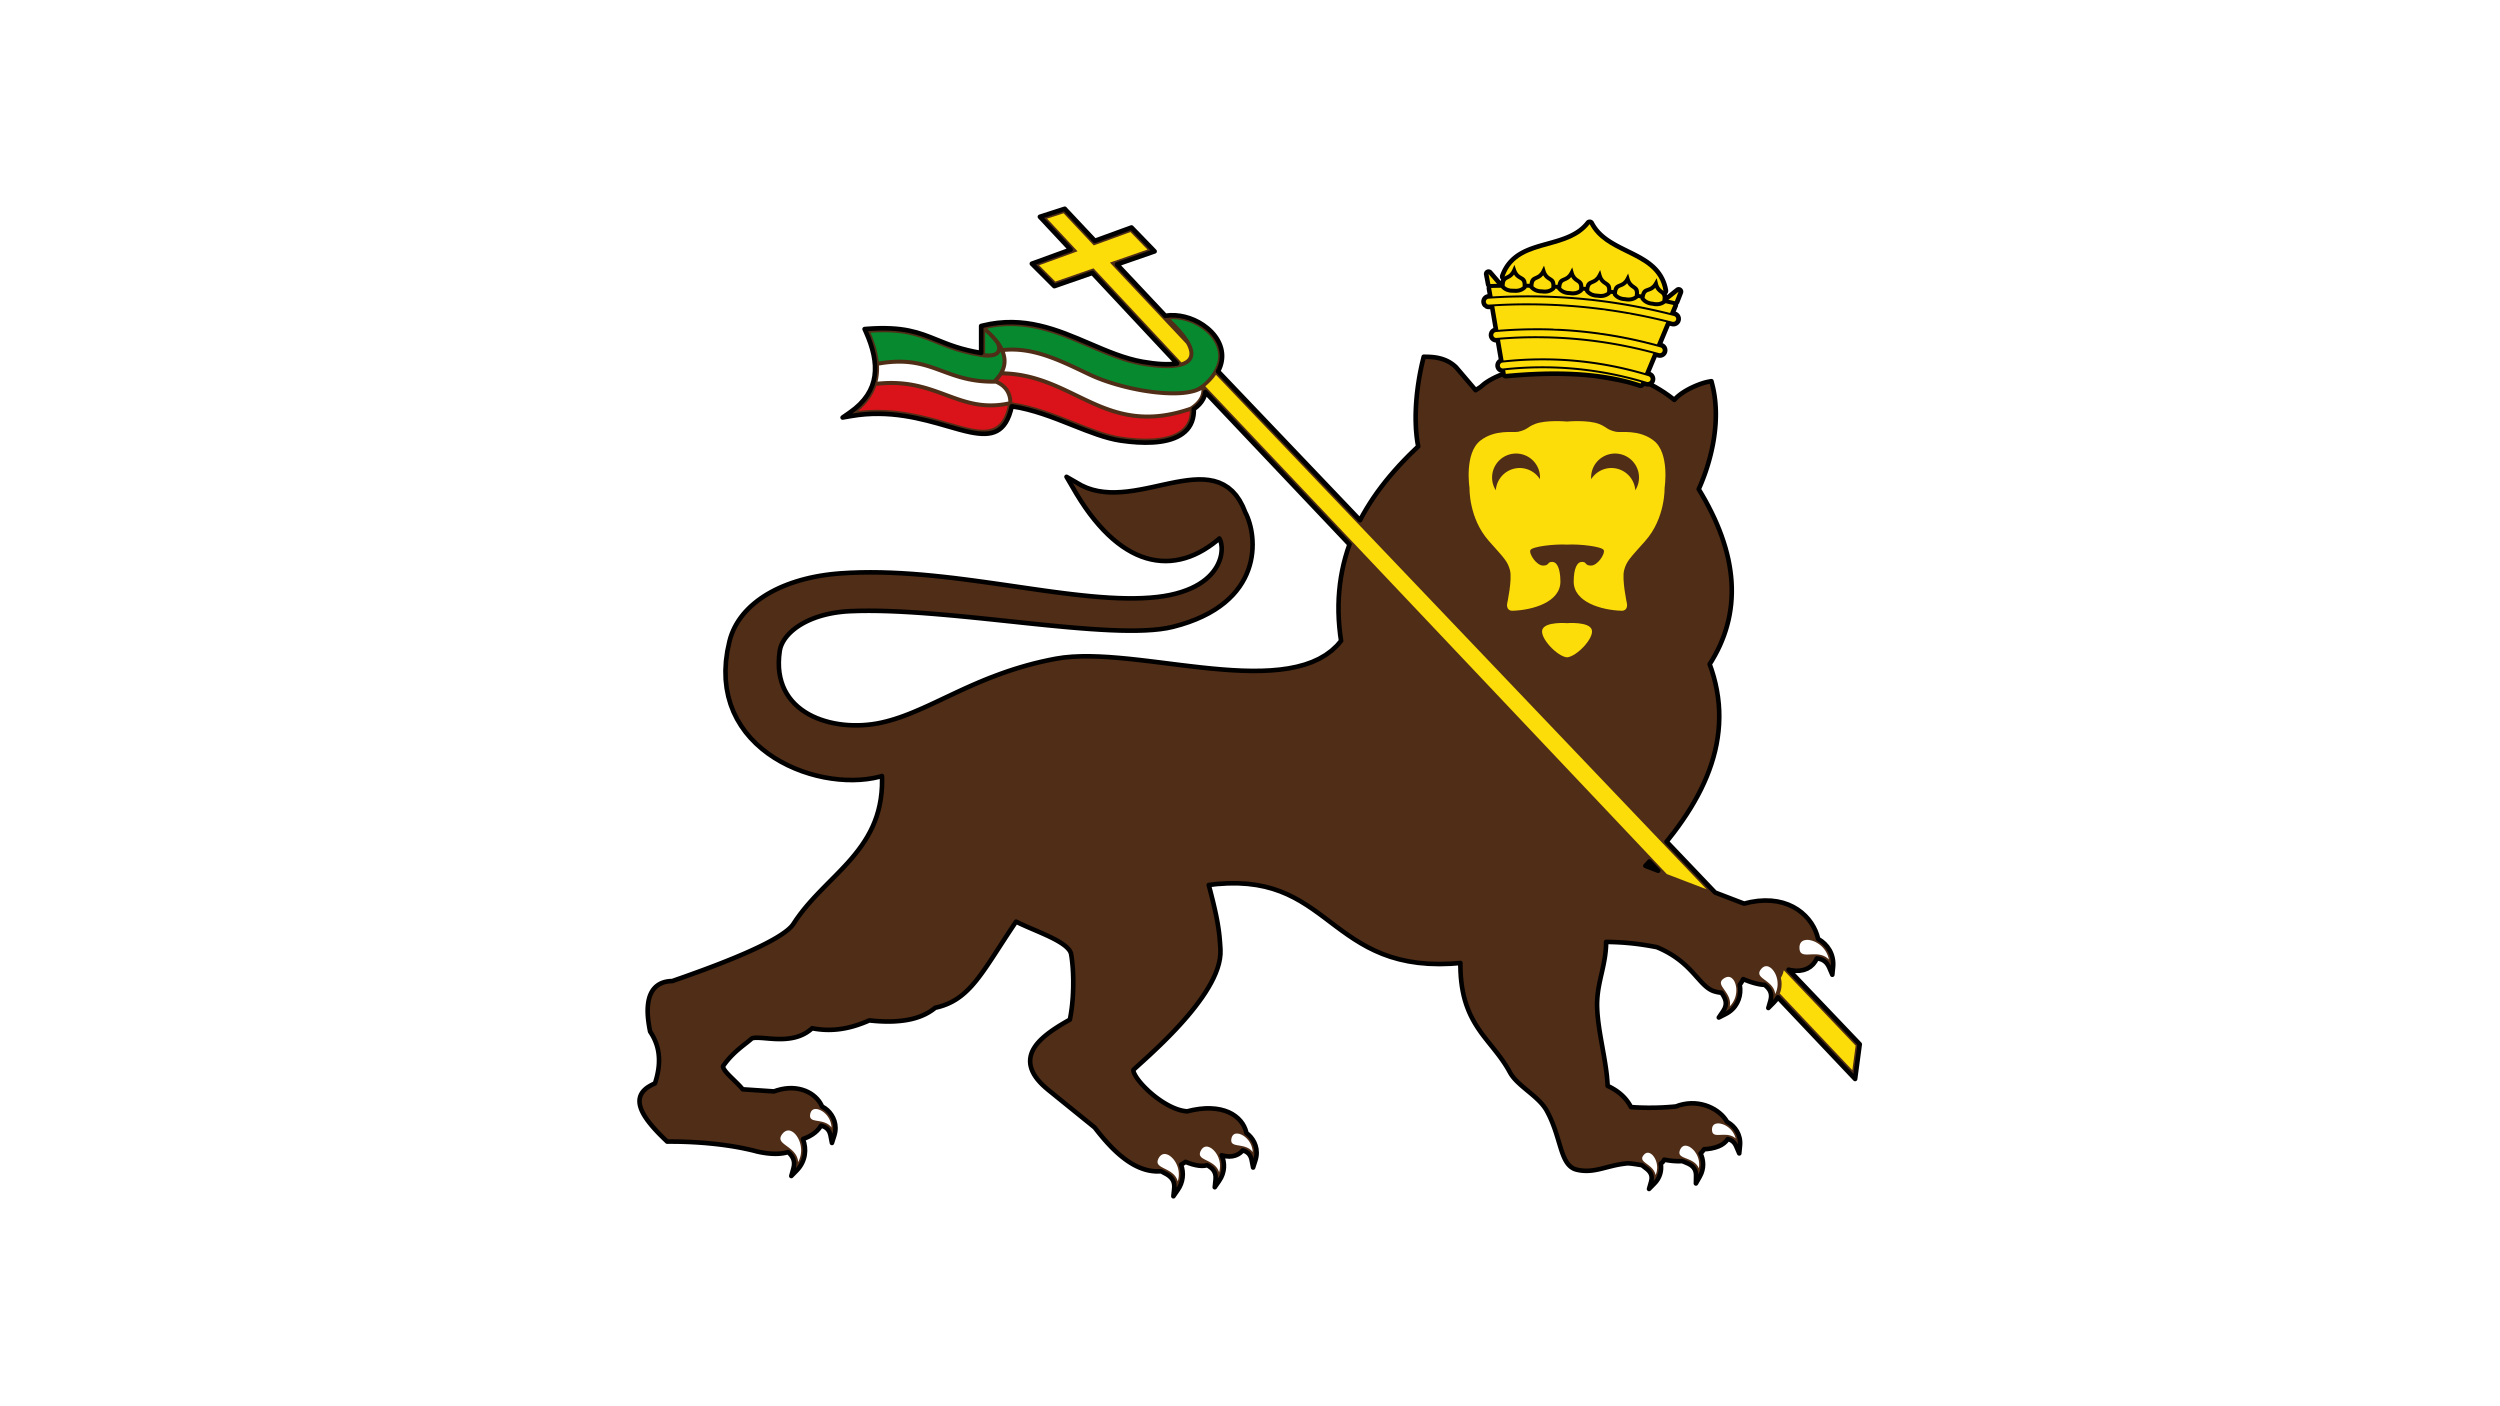 <?xml version="1.0" encoding="UTF-8"?>
<svg width="1920" height="1080" version="1.1" viewBox="0 0 819.2 460.8" xml:space="preserve" xmlns="http://www.w3.org/2000/svg"><defs><filter id="filter24" x="-.002" y="-.002" width="1.004" height="1.005" color-interpolation-filters="sRGB"><feColorMatrix result="colormatrix1" type="luminanceToAlpha"/><feFlood flood-color="rgb(215,119,51)" result="flood1"/><feComposite in2="colormatrix1" operator="out" result="composite1"/><feFlood flood-color="rgb(255,255,255)" result="flood2"/><feComposite in2="colormatrix1" operator="in" result="composite2"/><feComposite in="composite2" in2="composite1" k2="1" k3="1" operator="arithmetic" result="composite3"/><feColorMatrix in="composite3" result="colormatrix2" values="2 -1 0 0 0 0 2 -1 0 0 -1 0 2 0 0 0 0 0 1 0 "/><feComposite in="colormatrix2" in2="composite3" operator="arithmetic" result="composite4"/><feBlend in="composite4" in2="composite3" result="blend"/><feComposite in2="SourceGraphic" operator="in" result="fbSourceGraphic"/><feColorMatrix in="fbSourceGraphic" result="fbSourceGraphicAlpha" values="0 0 0 -1 0 0 0 0 -1 0 0 0 0 -1 0 0 0 0 1 0"/><feColorMatrix in="fbSourceGraphic" result="colormatrix1" type="luminanceToAlpha"/><feFlood flood-color="rgb(230,169,126)" result="flood1"/><feComposite in2="colormatrix1" operator="out" result="composite1"/><feFlood flood-color="rgb(255,255,255)" result="flood2"/><feComposite in2="colormatrix1" operator="in" result="composite2"/><feComposite in="composite2" in2="composite1" k2="1" k3="1" operator="arithmetic" result="composite3"/><feColorMatrix in="composite3" result="colormatrix2" values="2 -1 0 0 0 0 2 -1 0 0 -1 0 2 0 0 0 0 0 1 0 "/><feComposite in="colormatrix2" in2="composite3" operator="arithmetic" result="composite4"/><feBlend in="composite4" in2="composite3" result="blend"/><feComposite in2="fbSourceGraphic" operator="in"/></filter></defs><g transform="matrix(1.385 0 0 1.385 90.388 -337.09)" filter="url(#filter24)"><path d="m186.66 292.78-0.284 0.087-4.9 1.583-0.706 0.228 0.506 0.537 6.753 7.23-8.466 3.08-0.697 0.249 0.524 0.522 4.583 4.583 0.211 0.207 0.275-0.093 8.726-3.032 20.014 21.418c-2.009 0.347-4.853 0.179-8.136-0.404-4.253-0.751-8.349-2.507-12.512-4.292-7.684-3.289-15.595-6.681-25.326-4.259l-0.355 0.087v6.381c-4.724-0.78-7.719-1.991-10.462-3.105-4.261-1.726-7.954-3.222-16.441-2.599l-0.67 0.053 0.275 0.612c1.682 3.75 2.543 7.301 2.073 10.522-0.463 3.191-2.24 6.09-5.817 8.584l-1.735 1.209 2.08-0.357c8.988-1.551 16.681 0.672 22.737 2.419 2.012 0.583 3.848 1.114 5.475 1.44 4.989 0.994 8.325 0.218 9.727-6.145 4.958 0.712 9.807 2.641 14.363 4.454 4.067 1.616 7.904 3.146 11.445 3.664h0.011c2.669 0.391 5.243 0.556 7.543 0.422 2.542-0.153 4.766-0.672 6.443-1.675 1.732-1.031 2.873-2.56 3.183-4.694 0.072-0.481 0.101-0.985 0.084-1.52 0.983-0.695 1.732-1.478 2.195-2.361 0.277-0.524 0.453-1.081 0.519-1.673l34.11 36.053-0.018 0.056-0.506 1.492-0.451 1.516-0.4 1.536-0.344 1.562-0.289 1.583-0.233 1.613-0.175 1.635-0.12 1.656-0.056 1.682 4e-3 1.709 0.066 1.736 0.131 1.76 0.191 1.787 0.215 1.489-0.974 1.138-1.285 1.189-1.409 1.034-1.536 0.888-1.651 0.754-1.76 0.624-1.867 0.504-1.962 0.393-2.053 0.284-2.13 0.189-2.201 0.1-2.268 0.018-2.321-0.051-2.368-0.118-2.408-0.173-2.437-0.215-2.463-0.255-2.477-0.284-2.481-0.297-2.483-0.311-2.475-0.311-2.455-0.302-2.433-0.286-2.401-0.262-2.359-0.222-2.313-0.18v-2e-3l-2.263-0.124-2.195-0.064-2.128 9e-3 -2.053 0.091-1.969 0.182-1.869 0.284-1.78 0.349-1.726 0.379-1.682 0.408-1.633 0.433-1.589 0.459-1.547 0.477-1.507 0.495-1.469 0.517-1.431 0.528-1.401 0.539-1.367 0.552-1.332 0.559-1.303 0.564-1.278 0.568-1.254 0.57-1.223 0.568-1.205 0.568-1.187 0.557-1.165 0.55-1.149 0.544-1.13 0.528-1.121 0.517-1.107 0.497-1.098 0.481-1.09 0.459-1.081 0.437-1.077 0.413-1.076 0.384-1.07 0.355-1.076 0.322-1.076 0.291-1.079 0.255-1.092 0.217-1.105 0.175-1.118 0.127-1.125 0.087-1.136 0.036-1.136-4e-3 -1.132-0.049-1.125-0.098-1.114-0.144-1.098-0.189-1.079-0.24-1.059-0.289-1.027-0.333-1.005-0.386-0.961-0.431-0.928-0.482-0.886-0.533-0.837-0.581-0.79-0.632-0.739-0.684-0.684-0.734-0.619-0.783-0.564-0.841-0.499-0.892-0.426-0.945-0.355-1.005-0.282-1.061-0.204-1.123-0.12-1.183-0.027-1.25 0.06-1.31 0.158-1.372 0.076-0.393 0.098-0.399 0.133-0.393 0.164-0.402 0.193-0.395 0.224-0.399 0.251-0.397 0.284-0.393 0.313-0.388 0.342-0.388 0.373-0.379 0.404-0.377 0.431-0.366 0.46-0.36 0.49-0.349 0.517-0.339 0.546-0.328 0.575-0.317 0.599-0.302 0.628-0.291 0.655-0.273 0.683-0.262 0.706-0.24 0.735-0.224 0.755-0.207 0.786-0.187 0.808-0.169 0.83-0.147 0.861-0.124 0.879-0.104 0.905-0.082 0.93-0.055 2.213-0.073 2.299-0.022 2.377 0.024 2.45 0.069 2.512 0.107 2.563 0.142 2.612 0.176 2.652 0.204 2.687 0.228 2.712 0.246 2.728 0.262 2.741 0.275 2.741 0.284 2.741 0.289 2.727 0.288 2.708 0.289 2.681 0.277 2.65 0.269 2.608 0.251 2.559 0.235 2.503 0.209 2.446 0.186 2.373 0.153 2.299 0.12 2.213 0.082 2.122 0.035 2.028-9e-3 1.92-0.06 1.813-0.115 1.693-0.173 1.573-0.237 1.436-0.309 1.962-0.537 1.824-0.595 1.698-0.65 1.578-0.699 1.463-0.746 1.347-0.792 1.236-0.83 1.132-0.87 1.025-0.903 0.926-0.928 0.83-0.954 0.737-0.977 0.646-0.996 0.564-1.005 0.481-1.012 0.402-1.016 0.328-1.018 0.262-1.01 0.191-1.003 0.131-0.992 0.076-0.972 0.029-0.957-0.029-0.93-0.066-0.901-0.109-0.87-0.142-0.837-0.178-0.799-0.204-0.757-0.229-0.715-0.246-0.663-0.262-0.612-0.26-0.52-0.632-1.511-0.735-1.369-0.819-1.179-0.903-0.999-0.977-0.83-1.047-0.664-1.105-0.511-1.158-0.369-1.201-0.235-1.234-0.126-1.274-0.022-1.301 0.062-1.327 0.138-1.354 0.197-1.371 0.24-1.396 0.278-1.409 0.302-1.421 0.311-1.433 0.315-1.438 0.3-1.445 0.275-1.44 0.242-1.436 0.197-1.425 0.135-1.416 0.071-1.398-0.011-1.378-0.104-1.354-0.2-1.329-0.313-1.301-0.433-1.272-0.568-3.569-2.048 2.359 4.037 1.039 1.664 1.048 1.569 1.061 1.472 1.07 1.376 1.083 1.283 1.092 1.196 1.098 1.098 1.107 1.01 1.114 0.917 1.123 0.83 1.129 0.735 1.132 0.648 1.139 0.564 1.145 0.471 1.145 0.384 1.15 0.298 1.154 0.209 1.149 0.124 1.149 0.04 1.147-0.044 1.143-0.137 1.136-0.209 1.129-0.295 1.119-0.371 1.109-0.451 1.103-0.531 1.092-0.606 1.077-0.681 1.07-0.754 1.05-0.823 0.497-0.428 0.071 0.12 0.138 0.297 0.12 0.351 0.098 0.399 0.069 0.44 0.044 0.471 7e-3 0.51-0.033 0.535-0.067 0.557-0.118 0.573-0.164 0.59-0.215 0.606-0.266 0.612-0.324 0.613-0.384 0.612-0.448 0.615-0.515 0.604-0.586 0.595-0.661 0.579-0.739 0.564-0.819 0.541-0.908 0.517-0.996 0.488-1.087 0.451-1.185 0.415-1.285 0.375-1.387 0.328-1.494 0.273-1.605 0.22-1.716 0.16-1.826 0.104-1.878 0.047-1.933-7e-3 -1.978-0.053-2.028-0.102-2.075-0.144-2.115-0.18-2.153-0.218-2.19-0.244-2.228-0.269-2.257-0.295-2.286-0.311-2.313-0.328-2.342-0.337-2.359-0.346-2.383-0.344-2.403-0.346-2.412-0.34-2.426-0.333-2.439-0.319-2.446-0.306-2.455-0.277-2.454-0.258-2.459-0.229-2.455-0.197-2.452-0.157-2.446-0.12-2.441-0.075-2.428-0.026-2.415 0.027-2.403 0.082-2.381 0.144-1.245 0.109-1.221 0.131-1.203 0.162-1.185 0.187-1.161 0.217-1.143 0.24-1.118 0.269-1.096 0.295-1.07 0.324-1.045 0.342-1.019 0.375-0.994 0.397-0.965 0.422-0.939 0.448-0.903 0.473-0.879 0.495-0.839 0.522-0.812 0.544-0.775 0.57-0.743 0.595-0.71 0.615-0.668 0.641-0.633 0.663-0.595 0.686-0.551 0.71-0.515 0.73-0.47 0.754-0.426 0.775-0.382 0.795-0.337 0.819-0.291 0.835-0.24 0.861-0.517 2.41-0.317 2.321-0.127 2.233 0.053 2.144 0.229 2.053 0.393 1.966 0.546 1.875 0.692 1.78 0.83 1.682 0.959 1.593 1.07 1.498 1.181 1.401 1.278 1.309 1.365 1.212 1.445 1.123 1.513 1.025 1.573 0.932 1.627 0.843 1.667 0.752 1.696 0.659 1.726 0.568 1.738 0.477 1.747 0.39 1.744 0.291 1.735 0.211 1.715 0.115 1.691 0.029 1.645-0.066 1.605-0.153 1.554-0.246 1.491-0.333 0.515-0.158 0.031 0.808-0.027 1.633-0.109 1.556-0.186 1.485-0.26 1.42-0.328 1.365-0.393 1.305-0.457 1.25-0.513 1.205-0.568 1.159-0.615 1.119-0.664 1.085-0.706 1.05-0.743 1.021-0.781 0.997-0.808 0.977-0.837 0.957-0.861 0.939-0.879 0.932-0.894 0.923-0.906 0.919-0.912 0.919-0.912 0.921-0.912 0.932-0.903 0.936-0.899 0.954-0.879 0.974-0.863 0.992-0.839 1.019-0.808 1.048-0.783 1.079-0.724 1.092-0.273 0.38-0.335 0.379-0.415 0.4-0.488 0.415-0.561 0.426-0.626 0.437-0.684 0.448-0.743 0.451-0.792 0.455-0.846 0.462-0.881 0.462-0.932 0.466-0.963 0.468-0.997 0.464-1.025 0.466-1.05 0.464-1.076 0.46-1.087 0.459-1.105 0.451-1.114 0.451-1.119 0.442-1.125 0.437-1.119 0.428-1.118 0.422-1.107 0.411-1.096 0.4-1.079 0.393-1.059 0.382-1.036 0.371-1.008 0.355-0.979 0.342-0.839 0.295-0.331 7e-3 -0.446 0.035-0.433 0.062-0.415 0.082-0.397 0.109-0.384 0.137-0.368 0.16-0.348 0.189-0.329 0.213-0.309 0.24-0.289 0.268-0.264 0.284-0.246 0.313-0.218 0.337-0.202 0.359-0.175 0.375-0.158 0.393-0.131 0.419-0.109 0.431-0.095 0.455-0.069 0.471-0.053 0.491-0.035 0.51-0.015 0.53 0.004 0.546 0.022 0.57 0.044 0.588 0.058 0.608 0.082 0.628 0.095 0.648 0.115 0.67 0.157 0.815 0.308 0.481 0.217 0.362 0.202 0.36 0.186 0.362 0.169 0.364 0.155 0.368 0.147 0.369 0.129 0.371 0.116 0.371 0.102 0.373 0.091 0.379 0.076 0.377 0.066 0.382 0.053 0.382 0.038 0.384 0.029 0.39 0.017 0.39 0.004 0.393-0.007 0.393-0.015 0.395-0.029 0.399-0.038 0.402-0.053 0.4-0.062 0.406-0.071 0.406-0.084 0.41-0.089 0.411-0.105 0.413-0.111 0.415-0.122 0.415-0.131 0.42-0.044 0.126-0.086 0.04-0.371 0.169-0.362 0.182-0.349 0.193-0.339 0.204-0.324 0.215-0.306 0.237-0.286 0.251-0.266 0.269-0.244 0.295-0.213 0.32-0.18 0.34-0.142 0.36-0.104 0.384-0.064 0.406-0.011 0.42 0.031 0.431 0.075 0.448 0.122 0.461 0.164 0.479 0.213 0.493 0.258 0.511 0.306 0.533 0.357 0.553 0.406 0.579 0.459 0.597 0.513 0.628 0.568 0.655 0.626 0.686 0.688 0.714 0.748 0.744 1.01 0.974 0.908-4e-3 0.626 4e-3h0.635l0.642 0.015 0.646 0.015 0.655 0.02 0.655 0.024 0.661 0.026 0.666 0.036 0.67 0.036 0.672 0.044 0.675 0.044 0.677 0.053 0.677 0.058 0.677 0.064 0.681 0.066 0.681 0.075 0.677 0.078 0.677 0.084 0.677 0.091 0.672 0.097 0.672 0.098 0.67 0.104 0.663 0.115 0.661 0.118 0.653 0.124 0.652 0.131 0.641 0.138 0.639 0.138 0.632 0.149 0.622 0.155 0.633 0.171 0.471 0.098 0.453 0.087 0.453 0.078 0.442 0.067 0.44 0.064 0.433 0.045 0.431 0.04 0.42 0.026 0.42 0.015 0.408 4e-3 0.404-9e-3 0.395-0.022 0.393-0.035 0.38-0.045 0.377-0.066 0.366-0.075 0.359-0.095 0.207-0.066c0.998 0.856 1.8 1.983 1.263 3.899l-0.491 1.764 1.28-1.307c2.21-2.254 2.33-5.16 1.507-7.31l-0.018-0.044 0.031-0.064 0.024-0.058 0.579-0.211 0.805-0.371 0.721-0.419 0.637-0.457 0.555-0.495 0.471-0.533 0.384-0.559 0.051-0.098c0.998 0.262 1.936 0.79 2.237 2.306l0.351 1.8 0.557-1.747c0.797-2.505-0.205-4.711-1.627-6.006-0.382-0.351-0.813-0.645-1.281-0.87l-0.087-0.213-0.298-0.557-0.357-0.531-0.415-0.501-0.473-0.47-0.524-0.43-0.568-0.39-0.622-0.344-0.661-0.295-0.708-0.24-0.743-0.184-0.783-0.126-0.814-0.056-0.843 0.011-0.874 0.086-0.896 0.16-0.917 0.242-0.783 0.266-0.1-7e-3 -0.737-0.049-0.244-0.015-0.734-0.053-0.248-0.015-1.713-0.116-0.246-0.013-1.713-0.116-0.244-0.015-1.414-0.095-0.202-0.24-0.44-0.488-0.459-0.481-0.475-0.473-0.471-0.462-0.466-0.455-0.446-0.44-0.419-0.426-0.377-0.41-0.32-0.382-0.262-0.351-0.184-0.309-0.104-0.249-0.038-0.171 9e-3 -0.097 0.055-0.122 0.406-0.568 0.453-0.577 0.462-0.546 0.47-0.513 0.479-0.486 0.473-0.459 0.475-0.431 0.462-0.4 0.451-0.38 0.437-0.355 0.415-0.328 0.393-0.309 0.369-0.288 0.337-0.271 0.306-0.253 0.237-0.213 0.098-0.078 0.109-0.055 0.153-0.051 0.211-0.044 0.258-0.026 0.299-0.018h0.337l0.371 0.015 0.402 0.022 0.426 0.027 0.451 0.038 0.473 0.04 0.495 0.042 0.508 0.04 0.53 0.035 0.541 0.031 0.553 0.018 0.561 7e-3 0.575-9e-3 0.573-0.026 0.586-0.051 0.586-0.069 0.584-0.098 0.59-0.127 0.586-0.162 0.579-0.197 0.572-0.237 0.564-0.277 0.551-0.319 0.535-0.371 0.521-0.415 0.215-0.202 0.168 0.035 0.524 0.091 0.521 0.075 0.513 0.064 0.508 0.049 0.502 0.038 0.497 0.022 0.488 0.011 0.486-2e-3 0.475-0.015 0.475-0.024 0.464-0.035 0.459-0.045 0.455-0.055 0.448-0.064 0.44-0.076 0.437-0.08 0.431-0.087 0.424-0.098 0.419-0.104 0.411-0.109 0.408-0.118 0.402-0.122 0.393-0.126 0.391-0.135 0.384-0.137 0.38-0.138 0.371-0.144 0.371-0.149 0.36-0.147 0.355-0.153 0.176-0.076 0.612 0.066 0.775 0.069 0.752 0.053 0.732 0.04 0.706 0.024 0.686 0.011 0.663-2e-3 0.642-0.018 0.622-0.031 0.599-0.044 0.582-0.053 0.562-0.066 0.546-0.076 0.524-0.087 0.506-0.098 0.486-0.105 0.473-0.12 0.455-0.129 0.439-0.137 0.419-0.146 0.406-0.153 0.39-0.162 0.375-0.168 0.36-0.175 0.349-0.186 0.333-0.184 0.319-0.195 0.306-0.197 0.293-0.202 0.278-0.206 0.268-0.213 0.12-0.1 0.61-0.14 0.757-0.213 0.728-0.24 0.703-0.271 0.675-0.304 0.655-0.331 0.632-0.366 0.608-0.395 0.593-0.428 0.573-0.455 0.559-0.484 0.55-0.515 0.541-0.546 0.53-0.575 0.521-0.601 0.522-0.633 0.521-0.664 0.517-0.695 0.526-0.721 0.53-0.757 0.541-0.786 0.546-0.815 0.562-0.848 0.579-0.881 0.592-0.912 0.613-0.948 0.633-0.974 0.657-1.014 0.686-1.045 0.712-1.081 0.743-1.114 0.424-0.626 0.411 0.204 0.511 0.246 0.526 0.246 0.537 0.24 0.546 0.244 0.553 0.24 0.559 0.24 0.559 0.24 0.561 0.242 0.564 0.242 0.557 0.244 0.553 0.246 0.546 0.246 0.535 0.244 0.521 0.251 0.511 0.251 0.493 0.251 0.473 0.255 0.455 0.258 0.431 0.26 0.406 0.26 0.375 0.262 0.349 0.262 0.317 0.262 0.28 0.266 0.244 0.262 0.206 0.258 0.171 0.253 0.129 0.251 0.091 0.24 0.064 0.262 0.049 0.315 0.055 0.351 0.051 0.369 0.045 0.384 0.044 0.399 0.044 0.415 0.04 0.424 0.036 0.446 0.031 0.451 0.026 0.468 0.026 0.477 0.015 0.484 0.018 0.497 9e-3 0.504 4e-3 0.513-2e-3 0.519-4e-3 0.531-0.011 0.531-0.018 0.539-0.022 0.542-0.029 0.546-0.036 0.55-0.042 0.55-0.049 0.553-0.053 0.557-0.064 0.555-0.069 0.551-0.08 0.553-0.084 0.555-0.093 0.548-0.102 0.546-0.049 0.228-0.442 0.251-0.721 0.415-0.701 0.415-0.688 0.419-0.664 0.422-0.644 0.43-0.624 0.435-0.595 0.439-0.568 0.448-0.539 0.453-0.508 0.464-0.473 0.47-0.435 0.481-0.395 0.493-0.357 0.51-0.309 0.517-0.262 0.535-0.207 0.55-0.151 0.568-0.091 0.575-0.022 0.59 0.038 0.601 0.113 0.604 0.18 0.608 0.249 0.61 0.32 0.617 0.393 0.612 0.459 0.619 0.542 0.626 0.61 0.628 0.688 0.633 0.757 0.643 1.036 0.834 0.342 0.278 1.027 0.834 0.346 0.278 1.028 0.834 0.344 0.277 0.342 0.277 0.34 0.278 0.346 0.275 0.342 0.278 1.027 0.834 0.346 0.278 1.027 0.834 0.342 0.277 1.028 0.83 0.346 0.278 0.342 0.277 0.342 0.28 0.342 0.277 0.28 0.229 0.415 0.53 0.475 0.601 0.497 0.612 0.508 0.608 0.524 0.612 0.541 0.606 0.557 0.601 0.564 0.59 0.588 0.577 0.599 0.561 0.612 0.542 0.63 0.521 0.641 0.497 0.659 0.471 0.67 0.437 0.688 0.408 0.701 0.366 0.717 0.328 0.73 0.284 0.746 0.24 0.761 0.184 0.772 0.127 0.786 0.075 0.801 9e-3 0.513-0.033 0.375 0.189c1.372 0.686 3.005 1.508 2.752 3.915l-0.187 1.818 1.043-1.507c1.23-1.737 1.516-3.973 0.761-5.963l0.544-0.317 0.517-0.355 0.643 0.251 0.917 0.304 0.843 0.213 0.772 0.131 0.704 0.049 0.652-0.038 0.597-0.115 4e-3 -4e-3c1.118 0.612 2.179 1.469 1.978 3.391l-0.187 1.817 1.043-1.503c1.431-2.06 1.348-4.326 0.59-6.067l0.149 0.055 0.839 0.178 0.797 0.066 0.748-0.058 0.693-0.169 0.628-0.269 0.553-0.369 0.477-0.45 0.098-0.137c0.948 0.275 1.818 0.821 2.104 2.272l0.353 1.798 0.555-1.747c0.797-2.505-0.205-4.713-1.627-6.006-0.164-0.149-0.338-0.288-0.519-0.415l-0.029-0.184-0.213-0.69-0.295-0.684-0.382-0.664-0.475-0.633-0.564-0.593-0.655-0.55-0.746-0.495-0.837-0.43-0.925-0.353-1.018-0.277-1.103-0.187-1.2-0.091-1.285 4e-3 -1.38 0.124-1.476 0.24-1.442 0.331-0.462-0.044-0.562-0.095-0.581-0.135-0.584-0.178-0.597-0.215-0.601-0.251-0.602-0.284-0.602-0.317-0.601-0.342-0.593-0.366-0.586-0.391-0.575-0.406-0.564-0.42-0.542-0.437-0.528-0.444-0.508-0.45-0.481-0.459-0.461-0.455-0.435-0.453-0.4-0.446-0.369-0.437-0.331-0.426-0.297-0.406-0.257-0.388-0.209-0.362-0.169-0.331-0.12-0.289-0.073-0.24-0.026-0.18v-0.109l4e-3 -0.026 0.018-0.024 0.137-0.142 0.284-0.266 0.379-0.346 0.466-0.424 0.546-0.493 0.617-0.561 0.683-0.621 0.737-0.677 0.786-0.739 0.83-0.786 0.868-0.832 0.897-0.875 0.917-0.917 0.934-0.957 0.943-0.987 0.941-1.017 0.939-1.048 0.926-1.068 0.906-1.092 0.879-1.105 0.846-1.121 0.808-1.125 0.761-1.138 0.706-1.143 0.646-1.139 0.579-1.143 0.502-1.136 0.422-1.129 0.331-1.123 0.231-1.112 0.126-1.094 9e-3 -1.059-0.022-0.437-0.027-0.415-0.024-0.408-0.029-0.402-0.033-0.402-0.033-0.397-0.036-0.393-0.04-0.4-0.044-0.399-0.045-0.4-0.055-0.408-0.056-0.413-0.064-0.415-0.066-0.426-0.071-0.437-0.076-0.444-0.084-0.453-0.091-0.47-0.095-0.481-0.105-0.501-0.111-0.513-0.118-0.531-0.124-0.55-0.135-0.573-0.14-0.592-0.153-0.613-0.16-0.641-0.168-0.663-0.176-0.688-0.191-0.721-0.197-0.739 1.977-0.237 2.585-0.158 2.412-7e-3 2.25 0.138 2.104 0.271 1.973 0.393 1.857 0.504 1.747 0.602 1.66 0.692 1.58 0.772 1.518 0.845 1.463 0.903 1.422 0.95 1.398 0.994 1.38 1.019 1.376 1.041 1.387 1.048 1.411 1.038 1.447 1.027 1.489 0.997 1.551 0.957 1.624 0.912 1.704 0.843 1.8 0.772 1.906 0.684 2.028 0.582 2.155 0.473 2.293 0.353 2.452 0.22 2.612 0.076 2.785-0.078 2.19-0.178-4e-3 0.63 0.035 1.343 0.076 1.28 0.116 1.218 0.157 1.152 0.193 1.103 0.226 1.048 0.262 0.999 0.295 0.952 0.324 0.906 0.349 0.868 0.375 0.83 0.4 0.794 0.415 0.763 0.437 0.732 0.45 0.708 0.466 0.684 0.473 0.67 0.488 0.65 0.493 0.639 0.493 0.624 0.501 0.624 0.499 0.622 0.497 0.621 0.491 0.624 0.49 0.633 0.481 0.646 0.473 0.661 0.462 0.677 0.451 0.699 0.437 0.723 0.424 0.764 0.175 0.306 0.206 0.317 0.22 0.3 0.235 0.302 0.248 0.293 0.262 0.286 0.273 0.284 0.284 0.277 0.291 0.273 0.297 0.273 0.306 0.268 0.311 0.268 0.313 0.268 0.319 0.264 0.319 0.269 0.324 0.264 0.317 0.266 0.32 0.268 0.317 0.269 0.311 0.271 0.309 0.271 0.302 0.275 0.295 0.278 0.288 0.278 0.275 0.284 0.268 0.289 0.255 0.289 0.24 0.295 0.231 0.3 0.213 0.302 0.2 0.306 0.184 0.317 0.306 0.575 0.288 0.579 0.269 0.577 0.251 0.577 0.237 0.57 0.218 0.568 0.209 0.562 0.197 0.561 0.184 0.552 0.175 0.544 0.168 0.535 0.162 0.528 0.155 0.517 0.153 0.508 0.149 0.491 0.149 0.481 0.147 0.47 0.153 0.455 0.155 0.437 0.162 0.424 0.166 0.408 0.176 0.386 0.191 0.371 0.202 0.355 0.22 0.333 0.24 0.313 0.26 0.286 0.286 0.264 0.313 0.229 0.335 0.202 0.362 0.158 0.373 0.116 0.393 0.091 0.375 0.069 0.371 0.058 0.369 0.036 0.362 0.026 0.357 0.011h0.359l0.349-0.015 0.349-0.026 0.349-0.033 0.34-0.049 0.342-0.049 0.337-0.064 0.34-0.066 0.339-0.069 0.337-0.076 0.34-0.084 0.339-0.086 0.337-0.087 0.688-0.175 0.346-0.089 0.349-0.087 0.355-0.087 0.36-0.087 0.364-0.08 0.371-0.08 0.373-0.071 0.38-0.073 0.393-0.066 0.395-0.056 0.431-0.053 0.213-0.036 0.191-0.018 0.226-0.011 0.244 7e-3 0.273 0.015 0.291 0.027 0.306 0.035 0.326 0.044 0.331 0.047 0.379 0.058 0.677 0.109 0.362 0.056 0.168 0.022c0.177 0.144 0.373 0.283 0.572 0.431 0.983 0.732 2.159 1.599 1.635 3.449l-0.497 1.758 1.283-1.301c1.233-1.223 1.79-2.973 1.491-4.683l0.142-0.093 0.26-0.228 0.224-0.278 0.182-0.309 0.011-0.029 0.442 0.076 0.502 0.082 0.488 0.066 0.468 0.053 0.453 0.038 0.437 0.027 0.42 0.013h0.404l0.393-9e-3 0.242-0.015c0.173 0.072 0.349 0.139 0.528 0.211 1.273 0.502 2.785 1.102 2.752 3.247l-0.029 1.835 0.908-1.594c1.107-1.944 0.934-3.951 0.187-5.495l0.193-0.198 0.186-0.209 0.176-0.217 0.169-0.22 0.118-0.166 0.732-0.049 0.992-0.144 0.886-0.211 0.788-0.271 0.692-0.333 0.59-0.397 0.495-0.457 0.393-0.508 0.013-0.033c0.795 0.157 1.537 0.595 2.015 1.709l0.721 1.682 0.178-1.822c0.256-2.617-1.186-4.564-2.849-5.531-0.07-0.044-0.139-0.079-0.211-0.118l-0.346-0.548-0.415-0.533-0.473-0.511-0.535-0.481-0.581-0.45-0.633-0.415-0.681-0.371-0.723-0.324-0.763-0.273-0.797-0.215-0.83-0.157-0.859-0.087-0.885-0.015-0.905 0.066-0.917 0.151-0.936 0.235-0.825 0.293-0.24 0.022-0.328 0.031-0.328 0.029-0.333 0.026-0.329 0.025-0.335 0.026-0.339 0.022-0.335 0.018-0.344 0.022-0.681 0.031-0.346 0.011-0.349 0.011-0.344 0.011-0.349 7e-3 -0.349 4e-3 -0.355 2e-3 -0.349 4e-3h-0.708l-0.71-0.014-0.357-7e-3 -0.359-9e-3 -0.357-0.011-0.359-0.015-0.357-0.015-0.359-0.018-0.359-0.022-0.362-0.022-0.315-0.024-0.035-0.073-0.242-0.44-0.266-0.424-0.288-0.415-0.309-0.397-0.328-0.384-0.355-0.371-0.373-0.355-0.395-0.344-0.415-0.328-0.437-0.313-0.457-0.297-0.477-0.286-0.495-0.273-0.517-0.258-0.131-0.056-4e-3 -0.144-0.036-0.59-0.044-0.597-0.053-0.593-0.06-0.601-0.071-0.599-0.078-0.602-0.086-0.606-0.089-0.604-0.095-0.608-0.1-0.61-0.102-0.606-0.104-0.606-0.109-0.612-0.109-0.606-0.105-0.61-0.109-0.604-0.109-0.608-0.105-0.604-0.105-0.604-0.1-0.601-0.098-0.601-0.093-0.593-0.087-0.597-0.082-0.59-0.078-0.59-0.067-0.582-0.056-0.577-0.055-0.577-0.04-0.57-0.033-0.566-0.022-0.559-0.011-0.548 4e-3 -0.535 0.022-0.526 0.031-0.515 0.042-0.51 0.053-0.502 0.064-0.493 0.067-0.488 0.08-0.484 0.087-0.481 0.089-0.475 0.097-0.475 0.104-0.471 0.1-0.473 0.107-0.473 0.109-0.468 0.109-0.475 0.104-0.479 0.105-0.481 0.104-0.481 0.098-0.49 0.093-0.493 0.089-0.501 0.086-0.502 0.071-0.517 0.066-0.521 0.055-0.531 0.049-0.539 0.033-0.553 0.015-0.559 4e-3 -0.415 0.222 4e-3 0.459 0.011 0.444 0.013 0.439 0.013 0.428 0.015 0.42 0.018 0.411 0.022 0.408 0.022 0.397 0.022 0.393 0.026 0.39 0.029 0.384 0.033 0.38 0.031 0.375 0.035 0.375 0.033 0.375 0.042 0.371 0.044 0.368 0.038 0.371 0.051 0.371 0.045 0.371 0.053 0.375 0.053 0.377 0.055 0.379 0.06 0.382 0.062 0.388 0.066 0.393 0.067 0.399 0.073 0.406 0.069 0.408 0.078 0.348 0.066 0.708 0.304 0.732 0.344 0.695 0.353 0.657 0.362 0.621 0.371 0.59 0.373 0.559 0.386 0.53 0.384 0.502 0.391 0.477 0.393 0.45 0.393 0.433 0.388 0.408 0.393 0.391 0.39 0.371 0.384 0.36 0.382 0.339 0.373 0.335 0.368 0.319 0.36 0.315 0.349 0.306 0.339 0.3 0.331 0.297 0.315 0.3 0.304 0.3 0.288 0.3 0.271 0.309 0.253 0.322 0.235 0.328 0.211 0.34 0.189 0.359 0.158 0.368 0.126 0.597 0.158 0.581 0.109 0.481 0.045c0.81 1.162 1.645 2.539 0.411 4.35l-1.032 1.518 1.636-0.832c2.566-1.31 3.517-3.792 3.425-5.897-0.013-0.338-0.056-0.674-0.127-1.005l0.3-0.404 0.306-0.493 0.224-0.45 0.628 0.253 0.601 0.229 0.575 0.2 0.555 0.175 0.53 0.147 0.508 0.122 0.49 0.097 0.468 0.071 0.448 0.044 0.278 0.015c1.005 0.804 1.912 1.84 1.372 3.719l-0.502 1.758 1.289-1.301c0.368-0.369 0.691-0.781 0.961-1.227l17.601 18.602 0.677 0.717 0.131-0.979 0.936-7.02 0.029-0.222-0.155-0.162-16.665-17.473 0.493 0.124 1.114 0.135 1.027-0.022 0.939-0.175 0.852-0.322 0.743-0.459 0.63-0.577 0.51-0.677 0.357-0.69c1.151 0.111 2.265 0.578 2.949 2.179l0.721 1.682 0.178-1.82c0.306-3.099-1.401-5.406-3.369-6.553l-0.169-0.097-0.244-0.916-0.357-0.956-0.459-0.945-0.553-0.923-0.661-0.886-0.759-0.837-0.857-0.783-0.959-0.712-1.059-0.628-1.152-0.535-1.254-0.43-1.345-0.313-1.438-0.184-1.533-0.044-1.618 0.102-1.711 0.262-1.554 0.373-0.566-0.218-0.77-0.291-0.764-0.295-0.768-0.291-0.768-0.295-0.77-0.295-0.764-0.295-0.768-0.293-0.77-0.297-0.149-0.055-11.487-12.048 0.524-0.644 1.127-1.443 1.081-1.452 1.03-1.46 0.983-1.462 0.932-1.469 0.874-1.48 0.825-1.485 0.77-1.491 0.706-1.502 0.653-1.507 0.592-1.518 0.53-1.524 0.464-1.532 0.402-1.542 0.335-1.551 0.262-1.556 0.197-1.567 0.124-1.576 0.053-1.583-0.022-1.594-0.098-1.6-0.178-1.607-0.258-1.618-0.335-1.625-0.415-1.631-0.502-1.645-0.462-1.31 0.535-0.854 0.673-1.167 0.622-1.172 0.572-1.189 0.515-1.2 0.466-1.207 0.415-1.221 0.36-1.232 0.311-1.241 0.257-1.252 0.202-1.261 0.153-1.27 0.098-1.285 0.049-1.292-4e-3 -1.305-0.056-1.31-0.109-1.323-0.164-1.332-0.213-1.341-0.262-1.349-0.32-1.361-0.368-1.369-0.422-1.376-0.471-1.389-0.524-1.396-0.577-1.407-0.624-1.416-0.683-1.423-0.726-1.434-0.777-1.442-0.835-1.456-0.688-1.139 0.175-0.393 0.324-0.746 0.306-0.754 0.297-0.764 0.286-0.77 0.275-0.779 0.26-0.784 0.249-0.79 0.231-0.795 0.22-0.799 0.207-0.804 0.191-0.808 0.175-0.81 0.166-0.815 0.144-0.812 0.131-0.815 0.109-0.814 0.098-0.817 0.078-0.814 0.064-0.812 0.04-0.81 0.024-0.81 7e-3 -0.806-0.018-0.799-0.033-0.797-0.056-0.792-0.075-0.786-0.098-0.779-0.12-0.772-0.137-0.766-0.164-0.755-0.346-1.383-0.859 0.16-0.226 0.049-0.24 0.06-0.251 0.066-0.262 0.076-0.269 0.082-0.277 0.095-0.289 0.097-0.295 0.109-0.295 0.118-0.306 0.12-0.308 0.131-0.306 0.137-0.315 0.142-0.311 0.151-0.313 0.155-0.309 0.166-0.311 0.167-0.304 0.175-0.3 0.182-0.297 0.189-0.289 0.191-0.284 0.197-0.271 0.206-0.264 0.209-0.253 0.215-0.242 0.222-0.229 0.228-0.218 0.233-0.082 0.098-0.36-0.291-0.983-0.739-1.019-0.708-1.058-0.675-1.096-0.644-1.136-0.612-1.176-0.581-1.216-0.546-1.256-0.515-0.939-0.348s-5.251-3.275-16.147-2.843c-10.285 0.408-15.683 2.569-18.536 4.669l-0.934 0.788-1.154 0.744-4.614-5.415-0.371-0.339-0.39-0.317-0.41-0.291-0.426-0.266-0.448-0.24-0.468-0.218-0.491-0.187-0.51-0.167-0.535-0.137-0.562-0.116-0.582-0.087-0.612-0.06-0.641-0.04-1.218-0.025-0.289 1.179-0.153 0.641-0.137 0.65-0.138 0.655-0.131 0.659-0.124 0.666-0.118 0.672-0.107 0.677-0.105 0.677-0.095 0.679-0.087 0.683-0.082 0.684-0.071 0.686-0.064 0.686-0.055 0.684-0.049 0.686-0.038 0.683-0.029 0.681-0.022 0.677-0.011 0.677v0.67l9e-3 0.666 0.02 0.663 0.027 0.655 0.038 0.648 0.053 0.643 0.056 0.633 0.075 0.63 0.08 0.617 0.095 0.612 0.105 0.597 0.044 0.197-0.946 0.896-1.207 1.178-1.17 1.194-1.139 1.207-1.103 1.227-1.07 1.238-1.036 1.256-0.994 1.276-0.959 1.29-0.917 1.31-0.874 1.327-0.834 1.347-0.794 1.365-0.721 1.345-33.593-35.225c0.428-0.793 0.705-1.583 0.845-2.359 0.317-1.739-0.041-3.4-0.854-4.883-0.799-1.457-2.052-2.74-3.542-3.742-2.569-1.728-5.874-2.63-8.844-2.171l-0.087 0.013-11.423-12.151 8.198-2.847 0.695-0.24-0.51-0.533-4.745-4.898-0.211-0.218-0.284 0.102-8.395 3.051-6.913-7.357zm138.32 154.43 2.066 2.184v2e-3l-0.175-0.066-0.764-0.295-0.766-0.295-1.32-0.504 0.612-0.646z" fill="#502d16" stroke="#000" stroke-linecap="round" stroke-linejoin="round" stroke-width="1.088"/><g><path d="m341.79 511.89c1.186-0.052 2.538-0.114 3.597 0.856a4.836 4.836 0 0 0-2.278-3.005 4.159 4.159 0 0 0-1.391-0.52 2.239 2.239 0 0 0-1.14 0.066c-0.467 0.175-0.786 0.605-0.791 1.332-9e-3 1.361 0.898 1.319 2.003 1.271zm-8.167 5.55c1.149 0.456 2.462 0.974 3.043 2.359a5.002 5.002 0 0 0-0.874-3.851 4.342 4.342 0 0 0-1.096-1.081 2.315 2.315 0 0 0-1.11-0.419c-0.524-0.031-1.013 0.24-1.326 0.924-0.59 1.297 0.29 1.647 1.363 2.068zm-9.3 1.293c0.878 0.651 1.878 1.389 2.112 2.669 0.524-1.166 0.457-2.42 0.074-3.425-0.175-0.465-0.419-0.874-0.699-1.193a2.029 2.029 0 0 0-0.858-0.612c-0.437-0.151-0.913-0.026-1.332 0.487-0.793 0.968-0.118 1.463 0.703 2.075zm-203.5-4.235c1.219 0.896 2.621 1.924 2.752 3.827 0.911-1.671 0.852-3.521 0.295-4.978a5.251 5.251 0 0 0-0.939-1.586 2.888 2.888 0 0 0-1.173-0.834c-0.622-0.205-1.293-0.033-1.878 0.686-1.118 1.369-0.188 2.053 0.944 2.885zm7.313-5.919c1.171 0.197 2.503 0.419 3.337 1.583a4.827 4.827 0 0 0-1.594-3.409 4.233 4.233 0 0 0-1.254-0.799 2.243 2.243 0 0 0-1.127-0.175c-0.498 0.074-0.9 0.428-1.057 1.136-0.29 1.33 0.605 1.483 1.695 1.664zm82.088 11.268c1.262 0.631 2.706 1.354 3.158 3.047a5.605 5.605 0 0 0-0.544-4.565 4.866 4.866 0 0 0-1.121-1.317 2.588 2.588 0 0 0-1.21-0.581c-0.598-0.09-1.184 0.173-1.608 0.92-0.806 1.428 0.153 1.909 1.324 2.497zm9.923-1.946c1.19 0.592 2.558 1.278 3.014 2.855a5.356 5.356 0 0 0-0.542-4.274 4.604 4.604 0 0 0-1.066-1.252 2.507 2.507 0 0 0-1.147-0.553c-0.564-0.085-1.118 0.162-1.516 0.867-0.758 1.348 0.149 1.8 1.256 2.357zm7.64-3.51c1.171 0.197 2.503 0.419 3.337 1.583a4.838 4.838 0 0 0-1.599-3.407 4.06 4.06 0 0 0-1.249-0.804 2.252 2.252 0 0 0-1.127-0.17c-0.498 0.072-0.9 0.424-1.053 1.129-0.295 1.332 0.598 1.485 1.691 1.669zm114.88-36.875c0.773 1.099 1.656 2.357 1.306 3.975a5.397 5.397 0 0 0 1.564-4.056 4.751 4.751 0 0 0-0.347-1.623 2.497 2.497 0 0 0-0.756-1.035c-0.459-0.349-1.07-0.389-1.763 0.05-1.317 0.832-0.725 1.671-4e-3 2.689zm9.582-2.307c1.081 0.802 2.311 1.719 2.483 3.368 0.756-1.463 0.701-3.069 0.225-4.342a4.668 4.668 0 0 0-0.837-1.433 2.512 2.512 0 0 0-1.042-0.751c-0.546-0.183-1.138-0.035-1.66 0.598-0.992 1.201-0.168 1.813 0.83 2.56zm10.729-6.011c1.485-0.066 3.191-0.142 4.467 1.223a5.847 5.847 0 0 0-2.839-3.975 5.039 5.039 0 0 0-1.704-0.638 2.737 2.737 0 0 0-1.413 0.085c-0.601 0.223-1.007 0.767-1.011 1.682-0.011 1.734 1.121 1.682 2.501 1.623z" fill="#fff"/><path d="m172.48 326.63c0.055 0.159 0.109 0.321 0.153 0.487 0.393 1.38 0.33 2.759-0.293 4.128 6.915 0.262 12.183 2.815 17.342 5.314 7.503 3.639 14.778 7.164 26.612 3.084l0.149-0.1c0.965-0.647 1.686-1.365 2.112-2.173a3.779 3.779 0 0 0 0.437-1.697c-0.496 0.273-1.064 0.502-1.704 0.679a16.047 16.047 0 0 1-3.346 0.524c-6.306 0.387-15.667-1.612-21.746-4.506a124.93 124.93 0 0 1-0.95-0.454c-6.301-3.01-12.203-5.827-18.769-5.286z" fill="#fff"/><path d="m171.83 332.18c-0.262 0.406-0.577 0.815-0.944 1.221 1.053 0.505 1.861 1.171 2.424 2.001 0.612 0.891 0.928 1.959 0.952 3.198 5.074 0.73 9.964 2.676 14.564 4.506 4.012 1.594 7.804 3.104 11.233 3.604l0.013 4e-3c2.597 0.38 5.107 0.542 7.352 0.408 2.4-0.14 4.482-0.62 6.017-1.538 1.485-0.885 2.468-2.195 2.735-4.023 0.044-0.284 0.066-0.588 0.072-0.904-11.991 4.019-19.365 0.446-26.972-3.244-5.187-2.516-10.486-5.083-17.447-5.233zm-29.766 2.494c-0.73 2.145-2.097 4.137-4.237 5.943 8.416-1.024 15.606 1.055 21.35 2.713 1.97 0.57 3.77 1.092 5.399 1.417 4.405 0.876 7.361 0.197 8.612-5.384-6.002 1.173-10.237-0.398-14.758-2.075-4.484-1.667-9.257-3.438-16.366-2.615z" fill="#da121a"/><path d="m167.81 321.96v4.997c0.88 0.103 1.536 0.055 2.001-0.098 0.358-0.122 0.59-0.306 0.712-0.524a1.223 1.223 0 0 0 0.107-0.808 2.752 2.752 0 0 0-0.271-0.808c-0.671-0.915-1.531-1.835-2.549-2.759zm24.373 3.584c-7.313-3.136-14.839-6.358-23.886-4.41 1.474 1.324 2.925 2.796 3.796 4.589 6.941-0.677 13.04 2.232 19.555 5.345l0.95 0.454c5.952 2.833 15.117 4.792 21.287 4.412a15.16 15.16 0 0 0 3.152-0.485c2.621-0.74 5.351-4.172 5.819-6.749 0.273-1.511-0.044-2.966-0.758-4.266-0.725-1.326-1.87-2.497-3.239-3.416-2.097-1.411-4.711-2.228-7.164-2.121 2.888 2.752 4.506 4.936 5.109 6.631 0.428 1.193 0.369 2.169-0.096 2.946-0.454 0.762-1.286 1.291-2.42 1.616-2.154 0.614-5.487 0.494-9.385-0.197-4.353-0.769-8.501-2.547-12.718-4.351z" fill="#078930"/><path d="m169.76 333.22c1.998-1.964 2.523-3.91 1.97-5.84a6.234 6.234 0 0 0-0.282-0.788 1.28 1.28 0 0 1-0.1 0.207c-0.232 0.424-0.633 0.76-1.236 0.959-0.882 0.293-1.992 0.28-2.839 0.151-5.146-0.791-8.313-2.075-11.214-3.25-4.034-1.634-7.546-3.054-15.355-2.569 1.009 2.361 1.693 4.652 1.929 6.843 7.033-1.217 11.03 0.262 15.237 1.817 3.298 1.219 6.723 2.486 11.891 2.473z" fill="#078930"/></g><g fill="#fcdd09"><path d="m338.49 453.78-116.06-121.72c-0.62 0.917-1.45 1.826-2.523 2.724l109.17 115.39 0.098 0.039 0.764 0.293 0.769 0.297 1.533 0.585 0.769 0.295 0.767 0.295 0.769 0.293 0.767 0.295 2.3 0.88 0.769 0.295 0.109 0.042z"/><path d="m372.99 496.59 0.778-5.816-17.002-17.832-0.022 0.098-0.087 0.345-0.103 0.334-0.127 0.323-0.142 0.306-0.168 0.293-0.039 0.059c0.275 1.164 0.249 2.49-0.249 3.75z"/><path d="m215.38 324.7-17.539-18.655-0.498-0.529 0.688-0.24 8.191-2.844-4.023-4.15-8.394 3.054-0.29 0.103-0.212-0.225-6.924-7.367-3.916 1.265 6.734 7.206 0.485 0.515-0.671 0.245-8.44 3.069 3.857 3.855 8.737-3.036 0.284-0.096 0.212 0.223 20.584 22.032c0.788-0.258 1.359-0.633 1.656-1.129 0.317-0.529 0.341-1.238 0.015-2.147a7.431 7.431 0 0 0-0.535-1.147z"/></g><path d="m173.31 338.38c-0.052-0.952-0.312-1.774-0.775-2.455-0.513-0.754-1.291-1.359-2.326-1.804v0.033c-5.585 0.092-9.195-1.243-12.668-2.525-4.098-1.516-8.003-2.96-14.841-1.76 0.044 0.896 7e-3 1.776-0.12 2.636a12.006 12.006 0 0 1-0.232 1.19c7.109-0.743 11.904 1.038 16.408 2.708 4.467 1.66 8.647 3.213 14.558 1.977z" fill="#fff"/><g transform="matrix(2.184 0 0 2.184 -244.8 184.76)"><path d="m254.46 50.625a0.5 0.5 0 0 0-0.442 0.19c-0.998 1.284-2.556 1.731-4.236 2.195-0.994 0.275-2.019 0.552-2.932 1.078-0.912 0.526-1.704 1.329-2.135 2.553a0.5 0.5 0 0 0 0.111 0.5l-8.3e-4 8.34e-4c-0.021 0.045-0.038 0.092-0.052 0.141a0.5 0.5 0 0 0-0.013-0.017l-0.924-1.073a0.5 0.5 0 0 0-0.596-0.122 0.5 0.5 0 0 0-0.275 0.541l0.205 1.092a0.5 0.5 0 0 0 0.105 0.221 0.5 0.5 0 0 0-0.023 0.199l0.102 0.59-0.028 0.004a0.5 0.5 0 0 0-0.093 0.026l-0.058 0.021a0.5 0.5 0 0 0-0.094 0.045l-0.052 0.033a0.5 0.5 0 0 0-0.084 0.067l-0.045 0.043a0.5 0.5 0 0 0-0.058 0.071l-0.037 0.051a0.5 0.5 0 0 0-0.048 0.086l-0.026 0.058a0.5 0.5 0 0 0-0.025 0.072l-0.016 0.058a0.5 0.5 0 0 0-0.015 0.113l-2e-3 0.067a0.5 0.5 0 0 0 6e-3 0.089l0.01 0.067a0.5 0.5 0 0 0 0.029 0.107l0.024 0.058a0.5 0.5 0 0 0 0.041 0.084l0.033 0.051a0.5 0.5 0 0 0 0.057 0.074l0.043 0.045a0.5 0.5 0 0 0 0.131 0.029l-0.062 0.032 0.049 0.035a0.5 0.5 0 0 0 0.086 0.051l0.057 0.028a0.5 0.5 0 0 0 0.092 0.031l0.061 0.016a0.5 0.5 0 0 0 0.113 0.013l0.074 0.003a0.5 0.5 0 0 0 0.041-0.003l0.077-0.006 0.349 2.046-0.022 0.009a0.5 0.5 0 0 0-0.08 0.041l-0.051 0.033a0.5 0.5 0 0 0-0.09 0.072l-0.045 0.045a0.5 0.5 0 0 0-0.057 0.068l-0.033 0.051a0.5 0.5 0 0 0-0.045 0.08l-0.023 0.057a0.5 0.5 0 0 0-0.029 0.087l-0.016 0.059a0.5 0.5 0 0 0-0.012 0.107l-2e-3 0.067a0.5 0.5 0 0 0 0.01 0.1l0.012 0.062a0.5 0.5 0 0 0 0.029 0.099l0.023 0.058a0.5 0.5 0 0 0 0.043 0.081l0.033 0.051a0.5 0.5 0 0 0 0.062 0.077l0.043 0.043a0.5 0.5 0 0 0 0.074 0.064l0.051 0.035a0.5 0.5 0 0 0 0.088 0.048l0.058 0.025a0.5 0.5 0 0 0 0.08 0.026l0.058 0.013a0.5 0.5 0 0 0 0.107 0.013l0.307 1.807-0.039 0.028a0.5 0.5 0 0 0-0.07 0.058l-0.043 0.045a0.5 0.5 0 0 0-0.058 0.07l-0.035 0.053a0.5 0.5 0 0 0-0.049 0.092l-0.021 0.057a0.5 0.5 0 0 0-0.028 0.089l-0.012 0.061a0.5 0.5 0 0 0-0.01 0.098v0.067a0.5 0.5 0 0 0 0.012 0.107l0.013 0.062a0.5 0.5 0 0 0 0.029 0.09l0.026 0.058a0.5 0.5 0 0 0 0.043 0.08l0.033 0.051a0.5 0.5 0 0 0 0.08 0.092l0.045 0.041a0.5 0.5 0 0 0 0.057 0.045l0.049 0.033a0.5 0.5 0 0 0 0.092 0.049l0.057 0.025a0.5 0.5 0 0 0 0.082 0.023l0.033 0.196a0.5 0.5 0 0 0 0.541 0.416l0.398-0.039 1-0.08 0.973-0.065 0.948-0.044 0.922-0.03 0.897-0.012 0.871 0.008 0.846 0.025 0.823 0.039 0.797 0.058 0.775 0.072 0.51 0.062c1.118 0.175 2.234 0.359 3.333 0.632l0.328 0.087 0.619 0.185 0.366 0.122a0.5 0.5 0 0 0 0.564-0.209l0.11 0.032a0.5 0.5 0 0 0 0.041 0.009l0.074 0.016a0.5 0.5 0 0 0 0.1 0.01h0.062a0.5 0.5 0 0 0 0.105-0.012l0.061-0.012a0.5 0.5 0 0 0 0.08-0.026l0.058-0.023a0.5 0.5 0 0 0 0.08-0.041l0.053-0.033a0.5 0.5 0 0 0 0.083-0.068l0.045-0.045a0.5 0.5 0 0 0 0.061-0.074l0.035-0.051a0.5 0.5 0 0 0 0.051-0.093l0.023-0.061a0.5 0.5 0 0 0 0.026-0.088l0.013-0.064a0.5 0.5 0 0 0 0.01-0.098v-0.064a0.5 0.5 0 0 0-0.012-0.106l-0.013-0.058a0.5 0.5 0 0 0-0.023-0.083l-0.024-0.057a0.5 0.5 0 0 0-0.048-0.089l-0.033-0.053a0.5 0.5 0 0 0-0.062-0.076l-0.043-0.043a0.5 0.5 0 0 0-0.08-0.064l-0.052-0.035a0.5 0.5 0 0 0-0.076-0.041l-0.048-0.021 0.667-1.599 0.118 0.032a0.5 0.5 0 0 0 0.041 0.01l0.074 0.013a0.5 0.5 0 0 0 0.107 0.007l0.062-0.002a0.5 0.5 0 0 0 0.1-0.013l0.058-0.014a0.5 0.5 0 0 0 0.086-0.028l0.057-0.025a0.5 0.5 0 0 0 0.083-0.047l0.05-0.035a0.5 0.5 0 0 0 0.075-0.062l0.043-0.043a0.5 0.5 0 0 0 0.07-0.09l0.033-0.052a0.5 0.5 0 0 0 0.037-0.076l0.023-0.059a0.5 0.5 0 0 0 0.029-0.099l0.01-0.065a0.5 0.5 0 0 0 8e-3 -0.102l-2e-3 -0.062a0.5 0.5 0 0 0-0.015-0.105l-0.014-0.061a0.5 0.5 0 0 0-0.023-0.07l-0.023-0.057a0.5 0.5 0 0 0-0.057-0.102l-0.037-0.051a0.5 0.5 0 0 0-0.061-0.068l-0.043-0.043a0.5 0.5 0 0 0-0.07-0.054l-0.052-0.035a0.5 0.5 0 0 0-0.094-0.049l-0.039-0.016 0.786-1.887 0.175 0.045a0.5 0.5 0 0 0 0.043 0.01l0.076 0.012a0.5 0.5 0 0 0 0.104 0.006l0.06-0.004a0.5 0.5 0 0 0 0.1-0.013l0.058-0.016a0.5 0.5 0 0 0 0.094-0.035l0.057-0.025a0.5 0.5 0 0 0 0.07-0.042l0.048-0.035a0.5 0.5 0 0 0 0.084-0.074l0.041-0.045a0.5 0.5 0 0 0 0.057-0.076l0.033-0.053a0.5 0.5 0 0 0 0.041-0.083l0.023-0.062a0.5 0.5 0 0 0 0.026-0.1l0.01-0.064a0.5 0.5 0 0 0 6e-3 -0.092l-2e-3 -0.062a0.5 0.5 0 0 0-0.02-0.122l-0.015-0.058a0.5 0.5 0 0 0-0.023-0.064l-0.026-0.059a0.5 0.5 0 0 0-0.066-0.109l-0.037-0.047a0.5 0.5 0 0 0-0.047-0.051l-0.045-0.045a0.5 0.5 0 0 0-0.078-0.061l-0.051-0.031a0.5 0.5 0 0 0-0.093-0.047l-0.064-0.025 0.222-0.534a0.5 0.5 0 0 0 0.035-0.23 0.5 0.5 0 0 0 0.129-0.186l0.4-1.032a0.5 0.5 0 0 0-0.368-0.672 0.5 0.5 0 0 0-0.411 0.1l-0.946 0.756c-8e-3 -0.031-0.018-0.062-0.029-0.092a0.5 0.5 0 0 0 0.152-0.441c-0.209-1.26-0.84-2.179-1.635-2.856-0.795-0.676-1.742-1.134-2.66-1.584a0.5 0.5 0 0 0 0-8.33e-4 0.5 0.5 0 0 0 0-8.33e-4c-1.566-0.767-3.016-1.493-3.758-2.939a0.5 0.5 0 0 0-0.398-0.27z" color="#000000" style="-inkscape-stroke:none"/><g transform="translate(27.033 -15.084)" fill="#fcdd09"><path d="m218.7 75.118c0.329 0.031 0.613 0.193 0.809 0.428 0.195 0.236 0.3 0.545 0.27 0.872v2e-3c-0.03 0.326-0.192 0.612-0.429 0.807-0.234 0.195-0.543 0.3-0.87 0.27h-2e-3a1.193 1.193 0 0 1-0.808-0.428 1.192 1.192 0 0 1-0.27-0.87v-3e-3a1.196 1.196 0 0 1 1.299-1.078z"/><path d="m221.27 75.086a1.195 1.195 0 0 1 1.078 1.3v2e-3a1.196 1.196 0 0 1-1.3 1.078h-1e-3a1.194 1.194 0 0 1-1.077-1.3v-2e-3a1.19 1.19 0 0 1 0.428-0.807c0.234-0.195 0.544-0.301 0.87-0.27h2e-3z"/><path d="m223.82 75.121a1.194 1.194 0 0 1 1.079 1.3l-1e-3 2e-3c-0.031 0.327-0.193 0.612-0.429 0.807a1.185 1.185 0 0 1-0.87 0.27h-2e-3a1.197 1.197 0 0 1-1.08-1.3h2e-3c0.032-0.328 0.192-0.613 0.428-0.808 0.235-0.194 0.545-0.3 0.871-0.27h2e-3z"/><path d="m226.41 75.296c0.327 0.03 0.612 0.192 0.808 0.428 0.194 0.235 0.3 0.544 0.27 0.87v3e-3a1.19 1.19 0 0 1-0.429 0.807c-0.235 0.195-0.544 0.3-0.87 0.27h-2e-3a1.195 1.195 0 0 1-1.079-1.298v-2e-3a1.197 1.197 0 0 1 1.3-1.079z"/><path d="m228.96 75.579c0.328 0.031 0.613 0.193 0.808 0.43 0.195 0.234 0.3 0.543 0.271 0.87v2e-3c-0.03 0.326-0.193 0.612-0.43 0.807-0.233 0.195-0.542 0.3-0.869 0.27h-2e-3a1.19 1.19 0 0 1-0.808-0.429 1.189 1.189 0 0 1-0.27-0.87v-2e-3a1.196 1.196 0 0 1 1.299-1.078z"/><path d="m231.51 75.976c0.329 0.03 0.614 0.192 0.808 0.428 0.195 0.235 0.301 0.544 0.271 0.87v2e-3a1.19 1.19 0 0 1-0.429 0.808 1.19 1.19 0 0 1-0.87 0.27h-2e-3a1.193 1.193 0 0 1-0.807-0.428 1.187 1.187 0 0 1-0.271-0.87v-3e-3a1.194 1.194 0 0 1 1.298-1.077z"/><path d="m234.04 76.572a1.195 1.195 0 0 1 1.079 1.3v2e-3a1.193 1.193 0 0 1-0.43 0.808 1.19 1.19 0 0 1-0.87 0.27h-2e-3a1.195 1.195 0 0 1-1.078-1.299v-1e-3a1.196 1.196 0 0 1 1.3-1.08z"/><path d="m219.1 78.762a0.98 0.98 0 0 1 0.883 1.065v2e-3a0.976 0.976 0 0 1-1.064 0.883h-1e-3a0.977 0.977 0 0 1-0.663-0.35 0.978 0.978 0 0 1 0.843-1.6z"/><path d="m221.39 78.706a0.978 0.978 0 0 1 0.884 1.065v2e-3a0.979 0.979 0 0 1-1.065 0.883h-2e-3a0.98 0.98 0 0 1-0.883-1.065v-2e-3a0.982 0.982 0 0 1 1.065-0.883z"/><path d="m223.67 78.738a0.978 0.978 0 0 1 0.883 1.064v2e-3a0.969 0.969 0 0 1-0.351 0.662 0.977 0.977 0 0 1-0.713 0.222h-1e-3a0.977 0.977 0 0 1-0.886-1.065l1e-3 -1e-3a0.98 0.98 0 0 1 1.065-0.884z"/><path d="m225.95 78.861a0.973 0.973 0 0 1 0.663 0.35c0.16 0.193 0.246 0.446 0.221 0.713v3e-3a0.98 0.98 0 0 1-1.065 0.883h-2e-3a0.979 0.979 0 0 1-0.883-1.064v-2e-3a0.98 0.98 0 0 1 1.065-0.883z"/><path d="m228.22 79.094a0.98 0.98 0 0 1 0.883 1.065v2e-3a0.976 0.976 0 0 1-1.064 0.883h-2e-3a0.977 0.977 0 0 1-0.883-1.065v-2e-3a0.98 0.98 0 0 1 1.065-0.883z"/><path d="m230.49 79.488a0.979 0.979 0 0 1 0.885 1.064v2e-3a0.986 0.986 0 0 1-1.065 0.884h-2e-3a0.978 0.978 0 0 1-0.883-1.065v-2e-3a0.978 0.978 0 0 1 1.064-0.884z"/><path d="m232.7 79.988a0.984 0.984 0 0 1 0.885 1.065v2e-3a0.982 0.982 0 0 1-1.065 0.884h-3e-3a0.98 0.98 0 0 1-0.883-1.065v-2e-3a0.982 0.982 0 0 1 1.065-0.884z"/><path d="m218.23 82.035 0.066 0.395 0.402-0.04 1.008-0.081 0.982-0.065 0.956-0.045 0.93-0.03 0.906-0.01 0.881 8e-3 0.857 0.024 0.832 0.04 0.809 0.059 0.787 0.075 0.763 0.092 0.74 0.108 0.72 0.125 0.697 0.141 0.677 0.158 0.655 0.173 0.635 0.189 0.372 0.124 0.057-0.136a38.583 38.583 0 0 0-7.116-1.35c-2.521-0.236-5.06-0.22-7.616 0.046z"/><path d="m217.67 78.721 0.384 2.254a39.693 39.693 0 0 1 7.897-0.058c2.495 0.232 4.972 0.707 7.432 1.426l0.881-2.113a48.914 48.914 0 0 0-11.982-1.657 47.963 47.963 0 0 0-4.612 0.148z"/><path d="m217.05 75.104 0.435 2.555a49.312 49.312 0 0 1 2.277-0.134 50.406 50.406 0 0 1 2.533-0.032 50.01 50.01 0 0 1 12.381 1.738l1-2.4a62.312 62.312 0 0 0-13.573-1.812 62.683 62.683 0 0 0-5.053 0.085z"/><path d="m236.45 74.964-0.85-0.188-0.038 0.028a1.54 1.54 0 0 1-0.656 0.274 1.856 1.856 0 0 1-0.727-0.034 1.834 1.834 0 0 1-0.702-0.19 1.532 1.532 0 0 1-0.543-0.459l-0.048-0.066 6e-3 -0.08-0.245-0.042-0.058 0.046a1.54 1.54 0 0 1-0.644 0.302 1.849 1.849 0 0 1-0.728-2e-3 1.852 1.852 0 0 1-0.71-0.158 1.53 1.53 0 0 1-0.562-0.436l-0.052-0.063 2e-3 -0.08v-0.03c-0.076-0.01-0.153-0.02-0.23-0.032l-0.01 0.048-0.062 0.052c-0.192 0.156-0.404 0.26-0.638 0.314-0.227 0.05-0.47 0.054-0.729 0.01a1.843 1.843 0 0 1-0.712-0.146 1.528 1.528 0 0 1-0.57-0.426l-0.052-0.061v-0.103l-0.242-0.023c0 7e-3 -3e-3 0.015-4e-3 0.023l-0.014 0.078-0.063 0.051c-0.191 0.156-0.404 0.26-0.638 0.314-0.228 0.051-0.47 0.055-0.728 0.01a1.848 1.848 0 0 1-0.713-0.145 1.536 1.536 0 0 1-0.57-0.426l-0.052-0.063 1e-3 -0.046c-0.078-5e-3 -0.156-0.01-0.233-0.013l-4e-3 0.03-0.013 0.078-0.062 0.053c-0.188 0.159-0.4 0.267-0.633 0.324a1.846 1.846 0 0 1-0.727 0.023c-0.263 0-0.501-0.043-0.716-0.133a1.552 1.552 0 0 1-0.577-0.415l-0.052-0.06-0.316-5e-3 -9e-3 0.078-0.06 0.055a1.532 1.532 0 0 1-0.618 0.352 1.856 1.856 0 0 1-0.726 0.055 1.868 1.868 0 0 1-0.721-0.1 1.55 1.55 0 0 1-0.593-0.39l-0.044-0.047c-0.353 5e-3 -0.704 0.013-1.057 0.023l0.157 0.916a63.138 63.138 0 0 1 2.414-0.098 63.274 63.274 0 0 1 16.811 1.888z"/><path d="m234.84 74.654a1.466 1.466 0 0 1-0.575-0.034l-0.016-5e-3 -0.019-1e-3a1.45 1.45 0 0 1-0.557-0.142 1.112 1.112 0 0 1-0.342-0.27c0.057-0.544 0.238-0.607 0.466-0.684 0.213-0.073 0.453-0.154 0.69-0.411 0.153 0.315 0.354 0.465 0.532 0.599 0.192 0.143 0.343 0.256 0.229 0.794-0.126 0.079-0.263 0.13-0.407 0.153z"/><path d="m231.86 74.134a1.426 1.426 0 0 1-0.575-0.01l-0.017-2e-3 -0.018-1e-3a1.434 1.434 0 0 1-0.563-0.117 1.102 1.102 0 0 1-0.353-0.255c0.032-0.546 0.21-0.617 0.435-0.704 0.21-0.082 0.444-0.174 0.672-0.44 0.165 0.308 0.372 0.45 0.556 0.574 0.199 0.135 0.354 0.241 0.264 0.785a1.083 1.083 0 0 1-0.4 0.17z"/><path d="m227.69 73.638c0.162 0.07 0.35 0.105 0.565 0.107h0.018l0.017 4e-3c0.212 0.038 0.404 0.037 0.576 0 0.142-0.034 0.275-0.093 0.397-0.18 0.08-0.54-0.082-0.645-0.283-0.776-0.188-0.123-0.4-0.26-0.569-0.568-0.225 0.269-0.457 0.365-0.662 0.45-0.222 0.093-0.396 0.164-0.417 0.715 0.104 0.107 0.224 0.19 0.358 0.248z"/><path d="m218.55 73.131c0.166 0.061 0.356 0.085 0.572 0.074l0.016-1e-3 0.019 2e-3c0.214 0.025 0.406 0.013 0.575-0.037 0.14-0.04 0.27-0.108 0.384-0.202 0.047-0.545-0.12-0.64-0.33-0.759-0.195-0.11-0.416-0.234-0.603-0.531-0.207 0.282-0.433 0.392-0.632 0.49-0.215 0.106-0.385 0.188-0.373 0.739 0.11 0.1 0.234 0.176 0.372 0.225z"/><path d="m221.65 73.18c0.163 0.068 0.352 0.1 0.568 0.098h0.017l0.018 2e-3c0.213 0.035 0.404 0.031 0.575-0.01 0.144-0.035 0.275-0.098 0.394-0.185 0.07-0.543-0.093-0.645-0.296-0.772-0.191-0.12-0.406-0.254-0.579-0.559-0.22 0.274-0.45 0.374-0.654 0.462-0.22 0.097-0.393 0.172-0.404 0.722 0.105 0.105 0.226 0.186 0.361 0.242z"/><path d="m236.61 74.56 0.4-1.032-1.098 0.877c0.233 0.05 0.465 0.101 0.698 0.155z"/><path d="m216.42 71.604 0.204 1.091c0.24-7e-3 0.48-0.014 0.719-0.019z"/><path d="m230.46 79.839h-2e-3a0.622 0.622 0 0 0-0.457 0.142 0.621 0.621 0 0 0-0.223 0.422v2e-3a0.628 0.628 0 0 0 0.564 0.68h2e-3a0.623 0.623 0 0 0 0.68-0.563v-2e-3a0.62 0.62 0 0 0-0.142-0.457 0.62 0.62 0 0 0-0.422-0.224z"/><path d="m232.67 80.341-2e-3 -1e-3a0.628 0.628 0 0 0-0.68 0.565v2e-3c-0.017 0.17 0.039 0.333 0.142 0.456a0.62 0.62 0 0 0 0.422 0.224h2e-3a0.626 0.626 0 0 0 0.68-0.564l2e-3 -3e-3a0.624 0.624 0 0 0-0.566-0.68z"/><path d="m228.18 79.446h-2e-3a0.629 0.629 0 0 0-0.682 0.565l2e-3 2e-3a0.623 0.623 0 0 0 0.564 0.68h2e-3a0.625 0.625 0 0 0 0.681-0.565v-2e-3a0.63 0.63 0 0 0-0.565-0.68z"/><path d="m225.92 79.212h-2e-3a0.63 0.63 0 0 0-0.68 0.564v3e-3c-0.016 0.17 0.039 0.332 0.142 0.455a0.622 0.622 0 0 0 0.422 0.224h3e-3a0.626 0.626 0 0 0 0.68-0.564v-2e-3a0.62 0.62 0 0 0-0.565-0.68z"/><path d="m223.64 79.09h-2e-3a0.625 0.625 0 0 0-0.68 0.564v2e-3a0.623 0.623 0 0 0 0.565 0.68 0.627 0.627 0 0 0 0.682-0.564v-2e-3a0.627 0.627 0 0 0-0.565-0.68z"/><path d="m221.36 79.057h-2e-3a0.626 0.626 0 0 0-0.68 0.565v1e-3a0.625 0.625 0 0 0 0.565 0.68l1e-3 1e-3a0.623 0.623 0 0 0 0.538-1.023 0.62 0.62 0 0 0-0.422-0.224z"/><path d="m219.06 79.114h-3e-3a0.623 0.623 0 0 0-0.68 0.565 0.616 0.616 0 0 0 0.142 0.458 0.62 0.62 0 0 0 0.423 0.224h2e-3a0.625 0.625 0 0 0 0.68-0.565v-2e-3a0.625 0.625 0 0 0-0.565-0.68z"/><path d="m234 77.002h-2e-3a0.763 0.763 0 0 0-0.83 0.688v3e-3a0.762 0.762 0 0 0 0.689 0.83h2e-3a0.766 0.766 0 0 0 0.83-0.689v-2e-3a0.762 0.762 0 0 0-0.689-0.83z"/><path d="m231.47 76.404h-3e-3a0.765 0.765 0 0 0-0.829 0.69v1e-3a0.761 0.761 0 0 0 0.689 0.83h2e-3a0.762 0.762 0 0 0 0.83-0.689v-2e-3a0.765 0.765 0 0 0-0.689-0.83z"/><path d="m228.93 76.008h-3e-3a0.759 0.759 0 0 0-0.556 0.173 0.756 0.756 0 0 0-0.273 0.516v3e-3a0.762 0.762 0 0 0 0.689 0.83h2e-3a0.761 0.761 0 0 0 0.83-0.69v-1e-3a0.763 0.763 0 0 0-0.689-0.83z"/><path d="m226.37 75.724h-3e-3a0.763 0.763 0 0 0-0.83 0.689v3e-3a0.763 0.763 0 0 0 0.69 0.83h1e-3a0.76 0.76 0 0 0 0.83-0.69v-1e-3a0.754 0.754 0 0 0-0.174-0.558 0.76 0.76 0 0 0-0.514-0.273z"/><path d="m223.78 75.55h-3e-3a0.766 0.766 0 0 0-0.83 0.689v3e-3a0.765 0.765 0 0 0 0.69 0.83h1e-3a0.758 0.758 0 0 0 0.83-0.69v-1e-3a0.762 0.762 0 0 0-0.689-0.83z"/><path d="m221.23 75.516h-2e-3a0.76 0.76 0 0 0-0.83 0.688v2e-3a0.762 0.762 0 0 0 0.689 0.83h2e-3a0.768 0.768 0 0 0 0.83-0.688v-3e-3a0.766 0.766 0 0 0-0.689-0.83z"/><path d="m218.67 75.547h-3e-3a0.761 0.761 0 0 0-0.829 0.689v3e-3a0.761 0.761 0 0 0 0.689 0.83h2e-3a0.765 0.765 0 0 0 0.83-0.689v-3e-3a0.757 0.757 0 0 0-0.173-0.556 0.76 0.76 0 0 0-0.516-0.274z"/><path d="m224.66 73.356c0.16 0.07 0.35 0.105 0.565 0.107h0.017l0.018 3e-3c0.212 0.039 0.404 0.038 0.576 0 0.143-0.033 0.275-0.092 0.396-0.179 0.08-0.541-0.08-0.645-0.284-0.777-0.188-0.123-0.4-0.26-0.567-0.568-0.225 0.27-0.457 0.366-0.663 0.451-0.22 0.092-0.394 0.164-0.417 0.715 0.104 0.107 0.223 0.19 0.359 0.248z"/><path d="m218.02 81.841h-0.078l-0.06-0.011-0.058-0.024-0.05-0.034-0.046-0.042-0.034-0.051-0.025-0.058-0.014-0.063v-0.066l0.012-0.061 0.023-0.057 0.035-0.052 0.043-0.044 0.05-0.035 0.058-0.025 0.074-0.016 0.242-0.026 0.252-0.025 0.252-0.023 0.252-0.022 0.251-0.021 0.252-0.019 0.251-0.017 0.251-0.016 0.25-0.014 0.252-0.013 0.5-0.02 0.25-7e-3 0.25-6e-3 0.251-5e-3 0.25-3e-3 0.249-1e-3h0.249l0.25 2e-3 0.247 3e-3 0.25 4e-3 0.249 7e-3 0.248 8e-3 0.496 0.02 0.248 0.013 0.247 0.014 0.247 0.016 0.248 0.018 0.248 0.019 0.246 0.02 0.247 0.023 0.246 0.023 0.246 0.026 0.248 0.027 0.246 0.029 0.246 0.03 0.246 0.032 0.245 0.033 0.247 0.035 0.246 0.037 0.245 0.038 0.245 0.04 0.245 0.041 0.246 0.043 0.246 0.044 0.244 0.046 0.245 0.048 0.245 0.05 0.244 0.05 0.244 0.052 0.245 0.054 0.245 0.056 0.244 0.057 0.244 0.06 0.243 0.059 0.244 0.062 0.245 0.064 0.243 0.065 0.244 0.066 0.243 0.068 0.243 0.07 0.243 0.072 0.233 0.07 0.07 0.03 0.052 0.034 0.044 0.044 0.034 0.051 0.023 0.057 0.013 0.06v0.063l-0.013 0.065-0.024 0.06-0.035 0.052-0.044 0.044-0.052 0.033-0.057 0.023-0.06 0.013h-0.063l-0.074-0.015-0.229-0.067-0.237-0.07-0.238-0.068-0.24-0.068-0.238-0.065-0.24-0.064-0.238-0.063-0.24-0.06-0.24-0.059-0.24-0.057-0.238-0.057-0.24-0.055-0.242-0.052-0.24-0.052-0.24-0.05-0.241-0.048-0.241-0.047-0.242-0.045-0.241-0.044-0.241-0.041-0.484-0.08-0.484-0.074-0.243-0.034-0.242-0.033-0.242-0.032-0.243-0.03-0.245-0.027-0.242-0.027-0.243-0.025-0.243-0.024-0.245-0.022-0.244-0.02-0.243-0.018-0.245-0.018-0.245-0.016-0.244-0.014-0.244-0.013-0.244-0.01-0.245-0.01-0.245-9e-3 -0.245-6e-3 -0.244-5e-3 -0.246-3e-3 -0.245-2e-3h-0.246l-0.245 1e-3 -0.246 3e-3 -0.246 4e-3 -0.245 6e-3 -0.246 8e-3 -0.247 0.01-0.245 0.01-0.247 0.012-0.246 0.014-0.246 0.016-0.247 0.016-0.247 0.019-0.246 0.02-0.248 0.021-0.246 0.023-0.248 0.025z"/><path d="m217.05 78.462-0.043-0.044-0.033-0.051-0.024-0.058-0.012-0.064 1e-3 -0.066 0.014-0.06 0.025-0.057 0.034-0.05 0.044-0.045 0.052-0.033 0.059-0.024 0.07-0.013 0.156-0.014 0.16-0.013 0.158-0.013 0.159-0.012 0.158-0.01 0.16-0.012 0.316-0.02 0.157-0.01 0.159-0.01 0.158-7e-3 0.157-8e-3 0.158-8e-3 0.158-7e-3 0.314-0.012 0.166-7e-3 0.166-4e-3 0.164-5e-3 0.162-5e-3 0.161-4e-3 0.32-6e-3 0.16-2e-3 0.156-2e-3h0.156l0.154-2e-3h0.306l0.152 1e-3 0.15 1e-3 0.15 2e-3 0.402 7e-3 0.404 0.01 0.402 0.014 0.403 0.018 0.4 0.02 0.403 0.024 0.401 0.026 0.402 0.03 0.4 0.034 0.402 0.036 0.401 0.04 0.4 0.043 0.4 0.047 0.4 0.05 0.4 0.052 0.398 0.057 0.4 0.06 0.399 0.062 0.398 0.067 0.399 0.07 0.397 0.072 0.4 0.075 0.397 0.08 0.397 0.082 0.396 0.086 0.398 0.089 0.396 0.092 0.397 0.096 0.395 0.1 0.397 0.101 0.396 0.106 0.386 0.106 0.069 0.027 0.053 0.035 0.044 0.042 0.036 0.05 0.024 0.058 0.015 0.06 2e-3 0.063-0.011 0.063-0.024 0.06-0.033 0.054-0.043 0.044-0.051 0.035-0.057 0.025-0.059 0.014-0.062 2e-3 -0.075-0.014-0.379-0.103-0.388-0.104-0.39-0.101-0.39-0.096-0.39-0.095-0.39-0.091-0.392-0.088-0.39-0.084-0.393-0.08-0.39-0.08-0.393-0.074-0.393-0.071-0.394-0.069-0.391-0.064-0.395-0.063-0.394-0.058-0.395-0.055-0.394-0.053-0.396-0.048-0.396-0.046-0.395-0.043-0.396-0.039-0.396-0.035-0.397-0.034-0.398-0.029-0.397-0.027-0.398-0.023-0.399-0.02-0.398-0.016-0.4-0.014-0.398-0.01-0.4-8e-3 -0.163-1e-3 -0.162-2e-3 -0.16-1e-3 -0.162-1e-3h-0.316l-0.157 2e-3h-0.157l-0.155 3e-3 -0.154 2e-3 -0.153 3e-3 -0.151 3e-3 -0.152 4e-3 -0.15 4e-3 -0.148 5e-3 -0.147 5e-3 -0.158 6e-3 -0.157 6e-3 -0.156 7e-3 -0.156 8e-3 -0.158 7e-3 -0.155 0.01-0.156 8e-3 -0.158 0.01-0.155 0.01-0.156 0.01-0.158 0.01-0.155 0.011-0.156 0.012-0.158 0.012-0.155 0.013-0.148 0.013-0.077-1e-3 -0.06-0.014-0.057-0.024z"/><path d="m216.24 74.846-0.042-0.045-0.033-0.052-0.023-0.058-0.01-0.065 2e-3 -0.065 0.016-0.06 0.025-0.057 0.036-0.051 0.044-0.043 0.053-0.033 0.06-0.022 0.068-0.011 0.18-0.013 0.36-0.022 0.36-0.02 0.358-0.018 0.356-0.016 0.354-0.014 0.177-6e-3 0.176-6e-3 0.176-5e-3 0.175-3e-3 0.176-4e-3 0.181-4e-3 0.183-3e-3 0.182-3e-3 0.181-3e-3 0.18-1e-3 0.178-2e-3 0.178-1e-3h0.532l0.174 2e-3 0.175 2e-3 0.174 2e-3 0.173 2e-3 0.172 4e-3 0.172 3e-3 0.454 0.012 0.454 0.014 0.453 0.02 0.453 0.021 0.453 0.025 0.453 0.029 0.452 0.032 0.452 0.033 0.453 0.04 0.45 0.04 0.451 0.046 0.453 0.046 0.45 0.052 0.45 0.055 0.45 0.057 0.45 0.06 0.451 0.065 0.449 0.068 0.448 0.071 0.45 0.074 0.449 0.077 0.45 0.08 0.447 0.085 0.448 0.087 0.447 0.09 0.448 0.095 0.447 0.096 0.448 0.1 0.447 0.105 0.446 0.106 0.447 0.11 0.435 0.11 0.072 0.027 0.052 0.033 0.045 0.043 0.038 0.048 0.025 0.057 0.017 0.06 2e-3 0.062-0.01 0.065-0.023 0.061-0.033 0.054-0.041 0.045-0.05 0.035-0.056 0.027-0.059 0.015-0.062 3e-3 -0.075-0.012-0.43-0.109-0.44-0.108-0.442-0.106-0.441-0.1-0.44-0.1-0.442-0.096-0.442-0.093-0.443-0.09-0.443-0.085-0.443-0.083-0.443-0.08-0.445-0.075-0.444-0.074-0.445-0.07-0.445-0.066-0.444-0.064-0.446-0.06-0.446-0.057-0.447-0.053-0.446-0.051-0.447-0.048-0.449-0.043-0.446-0.041-0.449-0.038-0.448-0.035-0.898-0.06-0.45-0.023-0.45-0.022-0.45-0.019-0.45-0.015-0.451-0.012-0.181-4e-3 -0.18-3e-3 -0.178-3e-3 -0.18-2e-3 -0.177-2e-3h-0.177l-0.176-2e-3h-0.526l-0.174 1e-3 -0.346 4e-3 -0.172 2e-3 -0.171 3e-3 -0.17 3e-3 -0.179 5e-3 -0.178 4e-3 -0.178 6e-3 -0.178 5e-3 -0.178 6e-3 -0.176 6e-3 -0.176 8e-3 -0.177 7e-3 -0.352 0.016-0.176 0.01-0.175 9e-3 -0.174 0.01-0.35 0.02-0.167 0.011-0.076-1e-3 -0.061-0.015-0.056-0.026-0.049-0.036z"/><path d="m227.38 66.206c-1.117 1.437-2.818 1.906-4.498 2.37-1.988 0.549-3.945 1.09-4.728 3.315 0.066-0.04 0.136-0.074 0.21-0.11 0.208-0.101 0.452-0.22 0.643-0.656l0.222-0.5 0.179 0.517c0.155 0.445 0.39 0.578 0.591 0.69 0.293 0.167 0.534 0.304 0.56 0.833l0.31 6e-3c0.067-0.594 0.327-0.708 0.651-0.849 0.21-0.091 0.46-0.2 0.67-0.627l0.244-0.49 0.156 0.524c0.137 0.452 0.364 0.595 0.56 0.717 0.28 0.175 0.512 0.321 0.522 0.827l0.23 0.012c0.083-0.55 0.34-0.658 0.658-0.79 0.211-0.088 0.463-0.192 0.681-0.615l0.252-0.485 0.147 0.526c0.127 0.455 0.354 0.602 0.547 0.727 0.278 0.18 0.51 0.332 0.508 0.842l0.24 0.023c0.092-0.504 0.342-0.608 0.648-0.735 0.212-0.088 0.463-0.193 0.682-0.615l0.251-0.486 0.148 0.527c0.128 0.454 0.354 0.6 0.547 0.727 0.288 0.187 0.524 0.342 0.508 0.896l0.227 0.03c0.105-0.493 0.362-0.593 0.668-0.713 0.215-0.084 0.467-0.182 0.684-0.601l0.25-0.486 0.148 0.526c0.128 0.458 0.353 0.611 0.543 0.74 0.293 0.2 0.529 0.36 0.482 0.96 0.078 0.012 0.156 0.026 0.235 0.04 0.122-0.515 0.386-0.605 0.705-0.714 0.217-0.074 0.473-0.161 0.709-0.57l0.271-0.474 0.126 0.532c0.107 0.464 0.325 0.626 0.51 0.763l0.106 0.081c-0.38-2.287-2.186-3.173-4.021-4.073-1.566-0.767-3.151-1.544-3.982-3.162z"/></g></g><g><g transform="matrix(4.822 0 0 4.822 -422.43 414.64)" fill="#fcdd09"><path d="m149.16-8.527c-0.087 0.173 0.294 0.762 0.623 0.762 0.329 0 0.186-0.199 0.472-0.179 0.199 0.013 0.373 0.3 0.377 0.958 5e-3 1.025-1.384 1.407-2.337 1.437-0.345 0.011-0.277-0.346-0.277-0.346s0.26-1.195 0.139-1.645c-0.121-0.45-0.279-0.578-1.039-1.437-0.992-1.121-0.946-2.6-0.946-2.6s-0.266-1.706 0.538-2.324c0.728-0.56 1.618-0.378 1.849-0.429 0.466-0.103 0.441-0.23 0.82-0.38 0.548-0.216 1.579-0.122 1.579-0.122s1.031-0.094 1.579 0.122c0.379 0.15 0.355 0.276 0.82 0.38 0.23 0.051 1.121-0.131 1.849 0.429 0.804 0.618 0.538 2.324 0.538 2.324s0.045 1.48-0.946 2.6c-0.76 0.859-0.918 0.987-1.039 1.437-0.121 0.45 0.139 1.645 0.139 1.645s0.068 0.357-0.277 0.346c-0.953-0.03-2.342-0.412-2.337-1.437 3e-3 -0.658 0.178-0.945 0.377-0.958 0.286-0.019 0.143 0.179 0.472 0.179 0.329 0 0.71-0.589 0.623-0.762-0.087-0.173-1.173-0.302-1.797-0.267-0.623-0.035-1.71 0.094-1.797 0.267z" fill="#fcdd09"/><g transform="matrix(-1 0 0 1 301.91 0)"><path d="m149.74-4.622c0.135-0.404 1.212-0.318 1.212-0.318s1.077-0.086 1.212 0.318c0.135 0.404-0.735 1.322-1.212 1.359-0.477-0.037-1.347-0.955-1.212-1.359z" fill="#fcdd09"/></g></g><path d="m292.05 350.86a5.669 5.669 0 0 0-4.125 6.876 5.669 5.669 0 0 0 0.711 1.642 5.669 5.669 0 0 1 4.271-5.092 5.669 5.669 0 0 1 6.164 2.47 5.669 5.669 0 0 0-0.146-1.77 5.669 5.669 0 0 0-6.874-4.125z" fill="#502d16"/><path d="m318.22 350.86a5.669 5.669 0 0 1 4.125 6.876 5.669 5.669 0 0 1-0.711 1.642 5.669 5.669 0 0 0-4.271-5.092 5.669 5.669 0 0 0-6.164 2.47 5.669 5.669 0 0 1 0.146-1.77 5.669 5.669 0 0 1 6.874-4.125z" fill="#502d16"/></g></g></svg>
